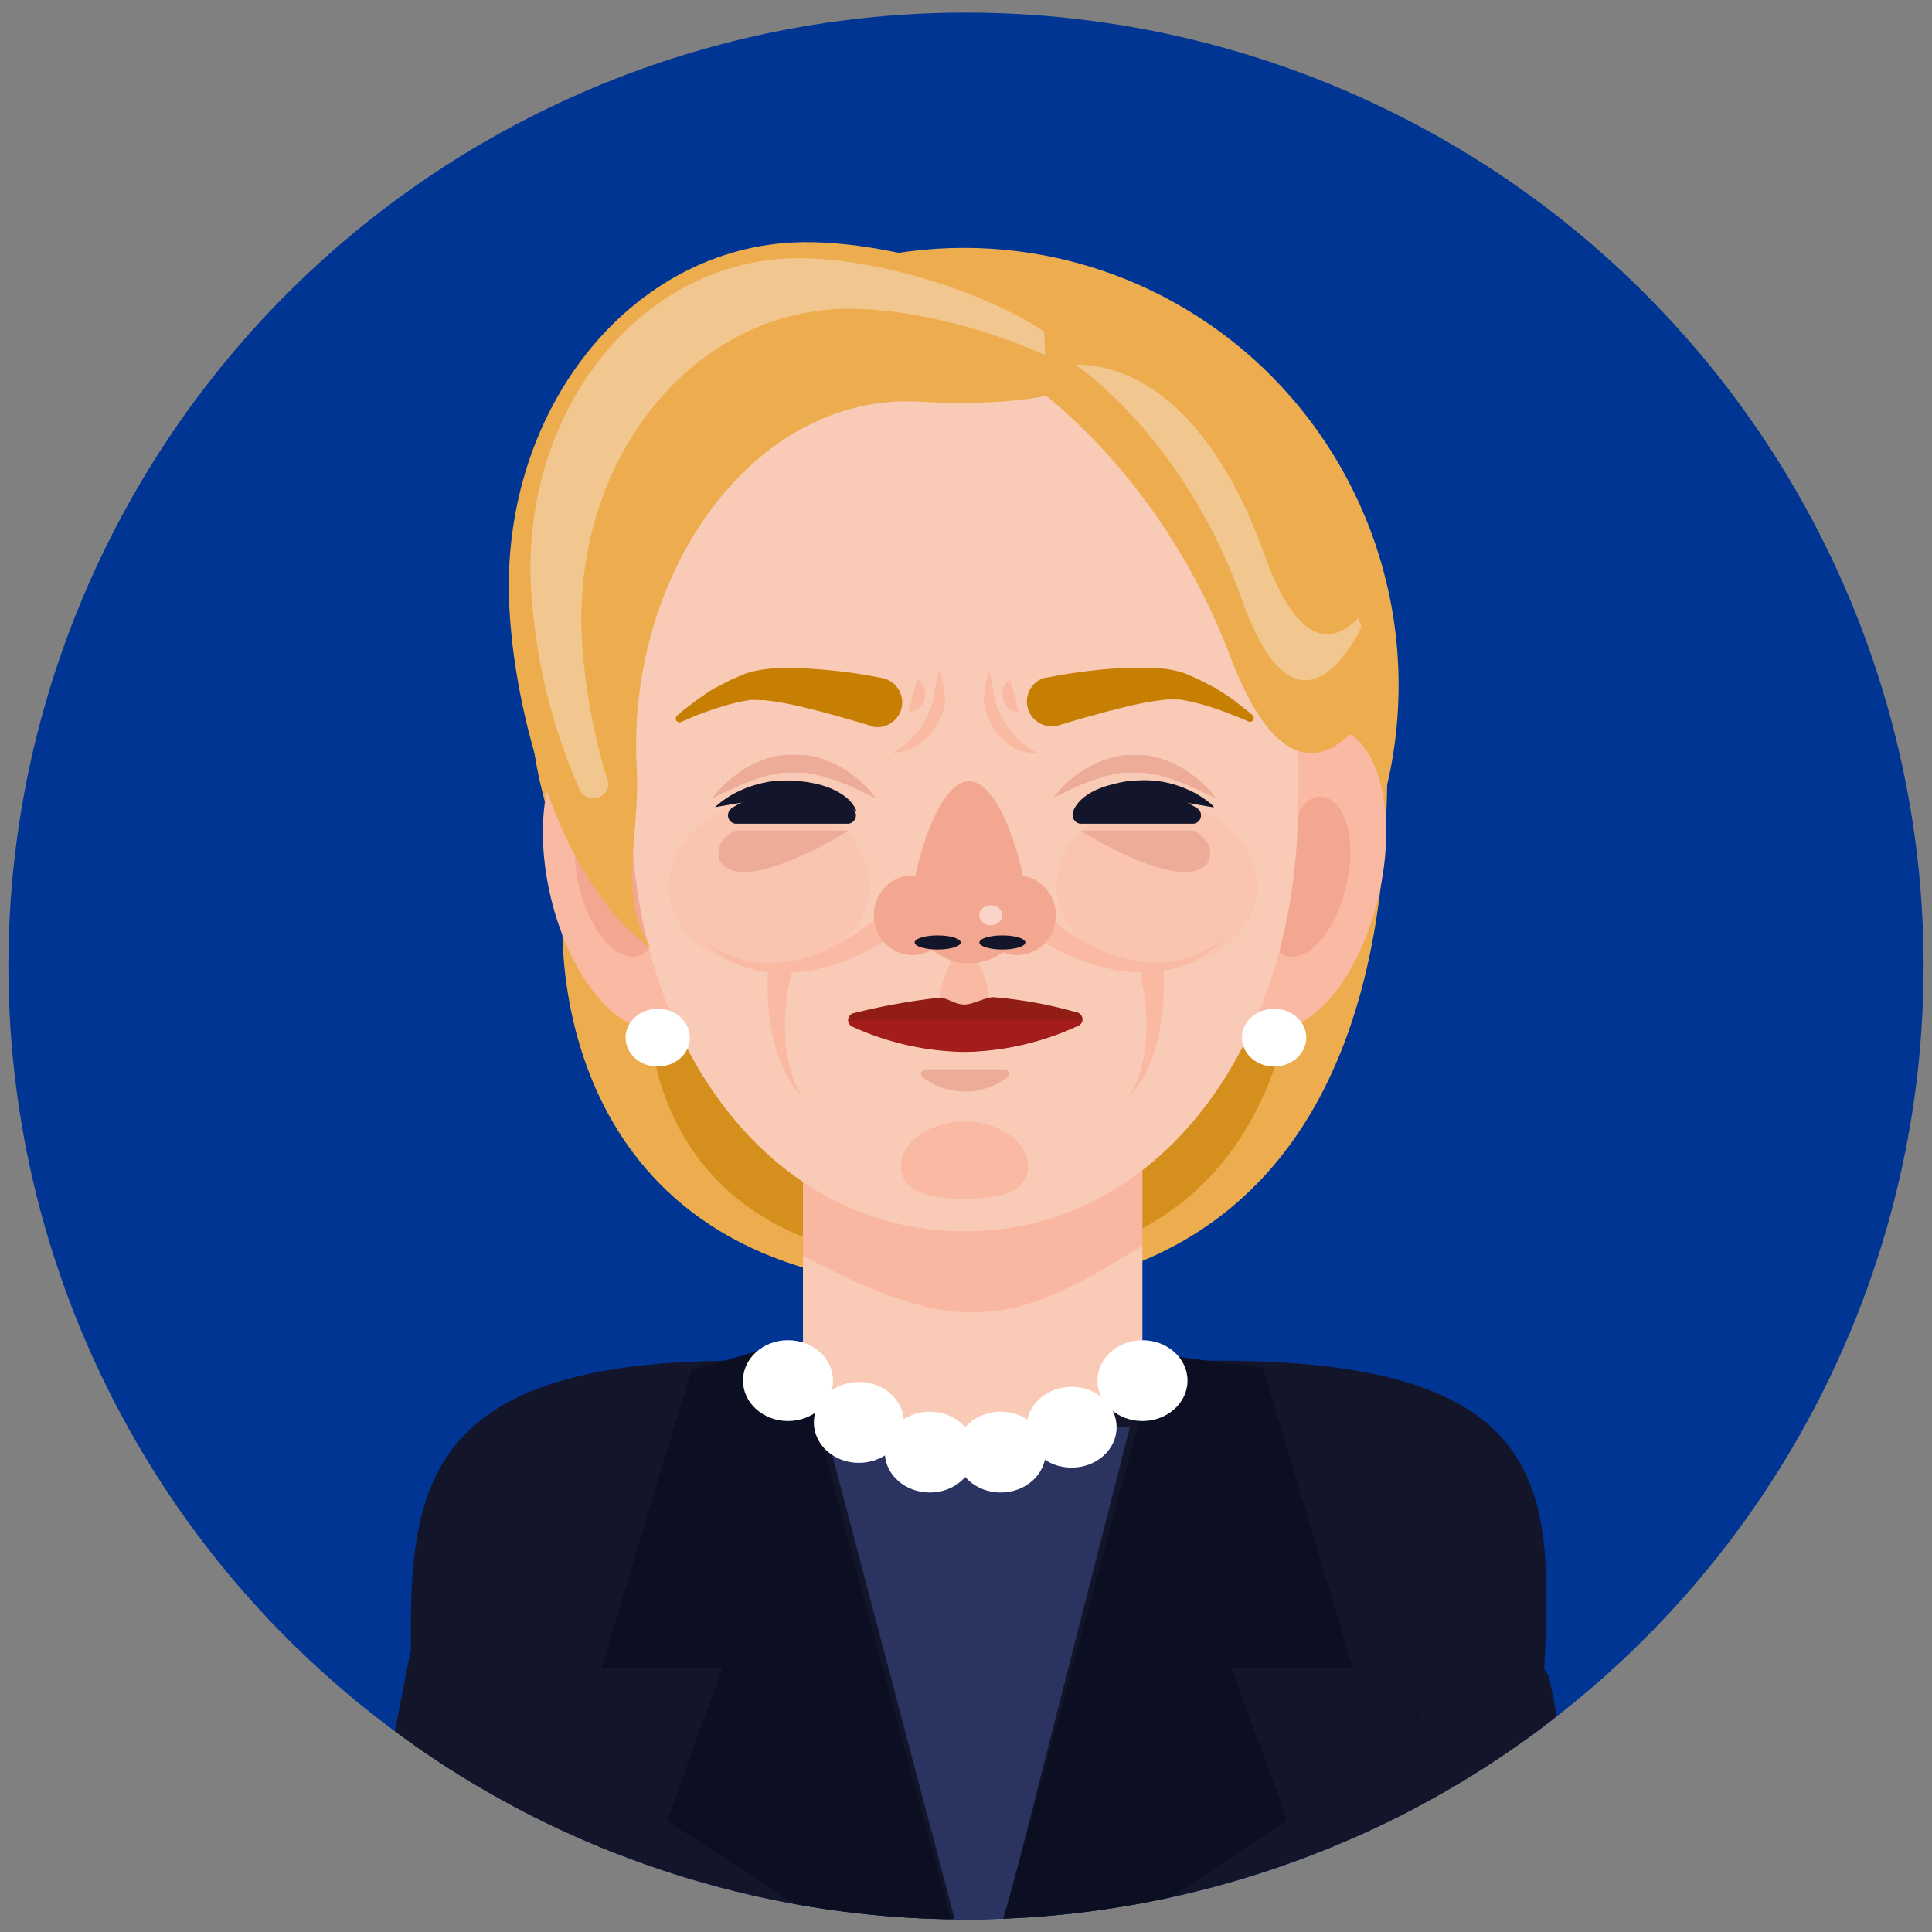 <svg id="Layer_1" data-name="Layer 1" xmlns="http://www.w3.org/2000/svg" xmlns:xlink="http://www.w3.org/1999/xlink" viewBox="0 0 230 230"><rect x="0" y="0" width="230" height="230" fill="#808080" stroke="none"/><defs><clipPath id="clip-path"><ellipse cx="115" cy="115" rx="114" ry="113.5" style="fill:none"/></clipPath><clipPath id="clip-path-2"><rect x="-4.11" y="21.85" width="238.23" height="226.35" style="fill:none"/></clipPath></defs><title>Untitled-1</title><ellipse cx="115" cy="115" rx="114" ry="113.5" style="fill:#003594"/><g style="clip-path:url(#clip-path)"><g style="clip-path:url(#clip-path-2)"><path d="M189,361.23H43.66l5.5-152c0-26.09-5.8-47.25,38.74-47.25h56.9c47,0,38.74,21.15,38.74,47.25Z" style="fill:#13162b"/><polygon points="116.65 239.83 116.65 239.83 116.65 239.83 98.21 169.93 134.5 169.93 116.65 239.83" style="fill:#2b3361"/><path d="M70.44,322.33H46.8L63.83,204l4.72,21a79.66,79.66,0,0,1,1.89,17.37Z" style="fill:#0b0f21"/><path d="M162.26,322.33H185.9L168.88,204l-4.72,21a79.66,79.66,0,0,0-1.89,17.37Z" style="fill:#0b0f21"/><path d="M178.37,199.39h0a3.28,3.28,0,0,1-1.53,1.52L163,207.55a3.28,3.28,0,0,0-1.86,3.1l5.28,127.63a3.28,3.28,0,0,0,3.28,3.15h26a3.29,3.29,0,0,0,3.29-3.26c.45-56.66-10-115.55-14.46-138A3.28,3.28,0,0,0,178.37,199.39Z" style="fill:#13162b"/><path d="M67,108.8s-2.8,36.74,34.49,43.5c0,0,64.5,17.34,63.65-62.3" style="fill:#edad4f"/><path d="M77.21,118.19S75,144.81,104.53,149.71c0,0,51.07,12.56,50.4-45.15" style="fill:#c67f02;opacity:0.66"/><path d="M95.59,166A29.29,29.29,0,0,0,136,164.92V136.18H95.59Z" style="fill:#f9cbb7"/><ellipse cx="114.75" cy="81.57" rx="51.75" ry="52.06" style="fill:#edad4f"/><path d="M95.59,149.51c5.67,2.89,13.06,6.74,20.07,6.74,7.93,0,14.16-4.3,20.34-7.95V122.16H95.59Z" style="fill:#f99378;opacity:0.37"/><path d="M79.91,102.29c2.31,9.85,4,18.93-1.06,20.11s-11-5.84-13.31-15.69-.09-18.79,4.95-20S77.6,92.44,79.91,102.29Z" style="fill:#f9b9a2"/><path d="M149.74,102.29c-2.31,9.85-4,18.93,1.06,20.11s11-5.84,13.31-15.69.09-18.79-4.95-20S152,92.44,149.74,102.29Z" style="fill:#f9b9a2"/><path d="M152.65,103.15c-1.22,5.22-2.11,10,.56,10.67s5.83-3.1,7.06-8.32.05-10-2.62-10.59S153.87,97.93,152.65,103.15Z" style="fill:#f4a790"/><path d="M76.54,103.15c1.22,5.22,2.11,10-.56,10.67s-5.83-3.1-7.06-8.32-.05-10,2.62-10.59S75.32,97.93,76.54,103.15Z" style="fill:#f4a790"/><path d="M154.51,95.9c0,28-16.25,50.69-39.68,50.69S75.14,123.9,75.14,95.9s-.81-50.69,39.68-50.69C153.14,45.21,154.51,67.91,154.51,95.9Z" style="fill:#f9cbb7"/><path d="M122.39,138.89c0,3-3.39,3.84-7.57,3.84s-7.57-.88-7.57-3.84,3.39-5.37,7.57-5.37S122.39,135.92,122.39,138.89Z" style="fill:#f9b9a2"/><ellipse cx="91.54" cy="105.39" rx="11.94" ry="9.92" style="fill:#f9b9a2;opacity:0.37"/><ellipse cx="137.73" cy="105.39" rx="11.94" ry="9.92" style="fill:#f9b9a2;opacity:0.37"/><path d="M125.74,109.88l.17.14.54.41c.48.35,1.18.84,2.07,1.37.45.26.93.54,1.46.8s1.1.52,1.69.77a19.49,19.49,0,0,0,1.88.65,16.69,16.69,0,0,0,2,.45c.34,0,.68.11,1,.12l.51,0h.51a12.72,12.72,0,0,0,2-.13c.32,0,.63-.12.94-.18l.89-.24c.29-.09.56-.2.83-.29s.51-.23.75-.33a6.36,6.36,0,0,0,.68-.35c.21-.12.42-.22.6-.34.36-.24.68-.44.93-.64l.78-.61-.7.7c-.22.22-.53.46-.86.75-.17.14-.37.27-.57.42a6.65,6.65,0,0,1-.65.44c-.24.14-.47.3-.74.44s-.54.28-.83.41-.59.25-.91.37-.64.22-1,.31a13.73,13.73,0,0,1-2.12.39l-.55.05-.56,0c-.37,0-.75,0-1.12,0a18.19,18.19,0,0,1-2.23-.23,21.23,21.23,0,0,1-2.12-.45c-.68-.19-1.33-.39-1.93-.61s-1.17-.45-1.69-.67c-1-.46-1.86-.9-2.44-1.23l-.67-.4-.25-.16a1.38,1.38,0,0,1,1.49-2.31l.13.09Z" style="fill:#f9b9a2"/><path d="M105.21,112.08l-.25.16-.67.4c-.58.33-1.41.77-2.44,1.23-.52.22-1.08.46-1.69.67s-1.26.42-1.93.61a21.23,21.23,0,0,1-2.12.45,18.19,18.19,0,0,1-2.23.23c-.38,0-.75,0-1.12,0l-.56,0-.55-.05a13.73,13.73,0,0,1-2.12-.39c-.34-.09-.66-.21-1-.31s-.61-.25-.91-.37-.56-.28-.83-.41-.5-.3-.74-.44a6.65,6.65,0,0,1-.65-.44c-.2-.15-.4-.28-.57-.42-.33-.29-.64-.53-.86-.75l-.7-.7.78.61c.25.19.57.39.93.64.18.12.39.22.6.34a6.36,6.36,0,0,0,.68.35c.24.11.49.24.75.33s.54.2.83.29l.89.24c.31.06.62.13.94.18a12.72,12.72,0,0,0,2,.13h.51l.51,0c.34,0,.68-.08,1-.12a16.69,16.69,0,0,0,2-.45,19.49,19.49,0,0,0,1.88-.65c.6-.25,1.17-.5,1.69-.77s1-.54,1.46-.8c.89-.53,1.59-1,2.07-1.37l.54-.41.17-.14h0a1.38,1.38,0,0,1,1.76,2.12Z" style="fill:#f9b9a2"/><path d="M110.19,127.29a.56.56,0,0,0-.31,1,8.36,8.36,0,0,0,10,0,.56.56,0,0,0-.31-1Z" style="fill:#edac98"/><path d="M138.53,115.92v.2l0,.52c0,.45,0,1.07,0,1.82a28,28,0,0,1-.74,5.42c-.12.48-.25,1-.4,1.42s-.31.92-.49,1.34c-.09.21-.18.42-.27.62s-.19.4-.29.59c-.19.38-.39.72-.59,1s-.39.58-.57.82-.35.43-.48.6l-.45.49.35-.56c.1-.19.23-.4.36-.66s.27-.55.4-.89.27-.69.38-1.08c.06-.19.12-.39.17-.6s.1-.41.15-.63c.1-.43.17-.88.23-1.33s.1-.92.14-1.39a26.15,26.15,0,0,0-.21-5.1c-.09-.69-.2-1.25-.28-1.64l-.1-.44,0-.14a1.38,1.38,0,1,1,2.72-.43Z" style="fill:#f9b9a2"/><path d="M94.08,116.34l0,.14-.1.44c-.08.39-.18,1-.28,1.64a26.15,26.15,0,0,0-.21,5.1c0,.46.07.93.14,1.39s.14.9.23,1.33c0,.22.09.43.15.63s.11.41.17.6c.11.39.25.75.38,1.08s.27.62.4.89.26.48.36.66l.35.56-.45-.49c-.13-.17-.3-.36-.48-.6s-.37-.51-.57-.82-.4-.65-.59-1c-.1-.19-.19-.38-.29-.59s-.19-.41-.27-.62c-.18-.43-.34-.88-.49-1.34s-.28-.94-.4-1.42a28,28,0,0,1-.74-5.42c0-.75,0-1.38,0-1.82l0-.52v-.2h0a1.38,1.38,0,1,1,2.75.18A1.48,1.48,0,0,1,94.08,116.34Z" style="fill:#f9b9a2"/><path d="M124.52,80.7l.28-.06.81-.16c.69-.12,1.66-.3,2.85-.46.59-.08,1.23-.16,1.91-.23s1.4-.14,2.16-.19,1.53-.09,2.33-.11h1.22l1.25,0c.42,0,.85.08,1.27.12s.88.14,1.31.22l.69.19.37.11.26.11.52.22.56.25c.72.33,1.36.68,2,1s1.15.7,1.64,1,.94.65,1.32.95l1,.77c.27.21.47.4.62.52l.22.19a.45.45,0,0,1-.48.75h0l-.25-.11-.72-.3c-.62-.26-1.51-.6-2.59-1-.54-.18-1.12-.37-1.73-.55s-1.27-.34-1.92-.48l-.48-.09-.54-.09-.28,0h-.18l-.42,0c-.32,0-.64,0-1,.05s-.68.07-1,.13l-1.06.17-1.06.21-1.05.23-1,.25c-.67.17-1.33.33-1.95.5l-1.75.48c-1.08.31-2,.56-2.6.76l-1,.29h0a2.95,2.95,0,0,1-1.7-5.65Z" style="fill:#c67f02"/><path d="M125.34,95.06l.15-.2c.1-.13.24-.32.44-.55a13.7,13.7,0,0,1,3.22-2.74,12.16,12.16,0,0,1,1.72-.88,11.12,11.12,0,0,1,2-.63,9.69,9.69,0,0,1,1.08-.17c.18,0,.37,0,.55,0l.59,0,.51,0h.26l.29,0c.19,0,.39,0,.57.07l.54.1a11.1,11.1,0,0,1,2,.63c.32.12.61.27.9.42s.56.3.82.46a13.5,13.5,0,0,1,1.4,1,13.26,13.26,0,0,1,1.82,1.75c.2.22.34.42.44.55l.15.2-.23-.11-.63-.31-1-.47c-.37-.18-.78-.37-1.24-.57-.23-.1-.46-.2-.71-.3l-.76-.3c-.52-.2-1.07-.38-1.64-.54a15.49,15.49,0,0,0-1.76-.38l-.45-.06L136,92l-.21,0h-1.17a4.28,4.28,0,0,0-.45,0l-.45,0-.45.06a15.41,15.41,0,0,0-1.76.38c-.29.07-.56.18-.84.25l-.8.28-.76.3c-.25.09-.48.2-.71.3-.45.2-.87.39-1.24.57l-1,.47-.63.31Z" style="fill:#edac98"/><path d="M128.6,98.88s12.51,7.93,15.26,3.69c0,0,1.1-2.2-1.78-3.69" style="fill:#edac98"/><path d="M142.57,96.26a1,1,0,0,1-.49,1.8H128.6a1,1,0,0,1-.49-1.8,13.29,13.29,0,0,1,14.46,0Z" style="fill:#13162b"/><path d="M144.52,96.09l-.21,0-.58-.1-2-.35-1.3-.2-.7-.1-.73-.09c-.49,0-1-.09-1.51-.12l-.77,0h-.79l-1.59,0c-.52,0-1,0-1.53.07s-1,.08-1.41.15-.86.14-1.24.23a7.23,7.23,0,0,0-1.79.67c-.2.12-.37.22-.48.3l-.17.12.08-.2a3.41,3.41,0,0,1,.29-.53,4.47,4.47,0,0,1,.61-.73,5.86,5.86,0,0,1,1-.75,7.94,7.94,0,0,1,1.31-.64,10.57,10.57,0,0,1,1.54-.47A14.28,14.28,0,0,1,134.2,93c.57-.06,1.14-.1,1.73-.11a12.94,12.94,0,0,1,1.76.08,13.16,13.16,0,0,1,1.68.31,13.66,13.66,0,0,1,1.51.49l.67.29.61.3a11.24,11.24,0,0,1,1.76,1.15c.2.15.35.29.45.38Z" style="fill:#13162b"/><path d="M123.41,89.64l-.58,0a2.68,2.68,0,0,1-.57-.07l-.59-.14a5.52,5.52,0,0,1-.56-.22l-.28-.12c-.09,0-.17-.1-.26-.15l-.52-.32-.48-.38a4.18,4.18,0,0,1-.44-.42l-.21-.22-.19-.24a5.85,5.85,0,0,1-.36-.49c-.11-.17-.22-.34-.32-.52s-.19-.36-.27-.54-.16-.37-.23-.56-.14-.37-.19-.57-.1-.39-.14-.58-.07-.39-.1-.62v-.1c.06-.59.13-1.19.23-1.78,0-.3.11-.59.17-.89s.14-.59.24-.89c.1.3.17.59.24.89s.13.59.17.89c.1.59.18,1.19.23,1.78v-.1c0,.13.1.31.15.46s.12.32.18.48.13.32.2.47l.22.46.24.45c.08.15.17.29.26.44s.18.28.27.42l.14.21.15.2c.11.13.2.28.31.4l.33.38.37.36a3.8,3.8,0,0,0,.39.35c.14.11.27.24.41.34l.43.31a4,4,0,0,0,.47.31C123.09,89.42,123.25,89.53,123.41,89.64Z" style="fill:#f9b9a2"/><path d="M103.66,86.4l-1-.29c-.62-.19-1.52-.45-2.6-.76l-1.75-.48c-.62-.17-1.27-.33-1.95-.5l-1-.25-1.05-.23-1.06-.21-1.06-.17c-.35-.06-.69-.08-1-.13s-.65,0-1-.05l-.42,0h-.18l-.28,0-.54.09-.48.09c-.65.14-1.31.3-1.92.48s-1.2.37-1.73.55c-1.07.37-2,.71-2.59,1l-.72.3-.25.11h0a.45.45,0,0,1-.48-.75l.22-.19c.14-.12.35-.3.62-.52l1-.77c.39-.29.83-.61,1.32-.95s1-.69,1.64-1,1.24-.7,2-1l.56-.25.52-.22.26-.11.37-.11.69-.19c.44-.08.88-.16,1.31-.22s.86-.09,1.27-.12l1.25,0h1.22c.8,0,1.58.06,2.33.11s1.47.12,2.16.19,1.32.15,1.91.23c1.18.16,2.16.34,2.85.46l.81.16.28.06a2.95,2.95,0,0,1-1.2,5.77l-.24-.06Z" style="fill:#c67f02"/><path d="M104.31,95.06l-.23-.11-.63-.31-1-.47c-.37-.18-.78-.37-1.24-.57-.23-.1-.46-.21-.71-.3l-.76-.3-.8-.28c-.28-.08-.55-.18-.84-.25a15.41,15.41,0,0,0-1.76-.38L95.94,92l-.45,0A4.28,4.28,0,0,0,95,92H93.86l-.21,0-.43,0-.45.06a15.49,15.49,0,0,0-1.76.38c-.57.16-1.12.34-1.64.54l-.76.3c-.25.09-.48.2-.71.3-.45.2-.87.39-1.24.57l-1,.47-.63.31-.23.11.15-.2c.1-.13.24-.32.44-.55a13.26,13.26,0,0,1,1.82-1.75,13.5,13.5,0,0,1,1.4-1c.26-.17.54-.31.82-.46s.59-.29.9-.42a11.1,11.1,0,0,1,2-.63l.54-.1c.18,0,.38,0,.57-.07l.29,0H94l.51,0,.59,0c.19,0,.37,0,.55,0a9.69,9.69,0,0,1,1.08.17,11.12,11.12,0,0,1,2,.63,12.16,12.16,0,0,1,1.72.88,13.7,13.7,0,0,1,3.22,2.74c.2.23.34.42.44.55Z" style="fill:#edac98"/><path d="M101,98.88s-12.51,7.93-15.26,3.69c0,0-1.1-2.2,1.78-3.69" style="fill:#edac98"/><path d="M87.07,96.26a1,1,0,0,0,.49,1.8H101a1,1,0,0,0,.49-1.8,13.29,13.29,0,0,0-14.46,0Z" style="fill:#13162b"/><path d="M85.13,96.09l.15-.14c.1-.09.25-.23.45-.38a11.24,11.24,0,0,1,1.76-1.15l.61-.3.67-.29a13.66,13.66,0,0,1,1.51-.49A13.16,13.16,0,0,1,92,93a12.94,12.94,0,0,1,1.76-.08c.59,0,1.16,0,1.73.11a14.28,14.28,0,0,1,1.67.28,10.57,10.57,0,0,1,1.54.47,7.94,7.94,0,0,1,1.31.64,5.85,5.85,0,0,1,1,.75,4.47,4.47,0,0,1,.61.73,3.41,3.41,0,0,1,.29.53l.08.2-.17-.12c-.11-.08-.28-.18-.48-.3a7.23,7.23,0,0,0-1.79-.67c-.38-.09-.8-.17-1.24-.23s-.92-.11-1.41-.15-1-.06-1.53-.07l-1.59,0h-.79l-.77,0c-.51,0-1,.07-1.51.12l-.73.09-.7.1-1.3.2-2,.35-.58.1Z" style="fill:#13162b"/><path d="M106.23,89.64l.49-.3.46-.3a9.84,9.84,0,0,0,.85-.65,9,9,0,0,0,1.4-1.5,10.25,10.25,0,0,0,1-1.74c.15-.3.28-.62.4-.94.06-.16.11-.32.17-.48s.1-.34.14-.46v.11c0-.59.12-1.19.23-1.78.06-.3.12-.59.19-.89a9.26,9.26,0,0,1,.27-.89,9.26,9.26,0,0,1,.27.89c.08.3.14.59.19.89.11.59.18,1.19.23,1.78v.11c0,.24-.07.42-.11.62s-.1.39-.16.58a8.33,8.33,0,0,1-.44,1.12,8,8,0,0,1-.6,1c-.11.17-.23.33-.36.49s-.26.31-.4.45-.29.29-.44.42-.32.25-.48.37a6,6,0,0,1-.51.32,5.7,5.7,0,0,1-.54.27c-.18.08-.37.15-.56.21a5.16,5.16,0,0,1-.57.15,5,5,0,0,1-.58.08A4.94,4.94,0,0,1,106.23,89.64Z" style="fill:#f9b9a2"/><path d="M75.8,91.37c-1.24-23,13.83-44.66,33.66-43.55,21.88,1.22,21.44-5.62,27.37-1.53-7-11-29.93-18.1-42.53-17.42C74.47,29.93,59.4,49.43,60.64,72.41c.78,14.46,6.75,33.46,16.81,40.4C73.42,106.48,76.25,99.75,75.8,91.37Z" style="fill:#edad4f"/><path d="M124.3,39.45c-9-5.78-22.42-9.12-30.79-8.67-17.85,1-31.41,18.51-30.29,39.2A69.47,69.47,0,0,0,69,94a1.81,1.81,0,0,0,3.44-.65v-.09A71,71,0,0,1,69.27,76c-1.12-20.69,12.45-38.24,30.29-39.2,6.67-.36,16.55,1.7,24.85,5.47" style="fill:#f2c78f"/><path d="M121.16,44.63s16.44,10.17,25.3,33.54S164.6,82,164.6,82l-6.51-15.4-13.15-22Z" style="fill:#edad4f"/><path d="M150.48,65.9C146.69,55.25,139.4,43.53,128,43.39h0s12.9,8.5,19.85,28,14.24,3.22,14.24,3.22l-.41-1C158.95,76.42,154.65,77.63,150.48,65.9Z" style="fill:#f2c78f"/><ellipse cx="151.68" cy="123.53" rx="3.83" ry="3.44" style="fill:#fff"/><ellipse cx="78.3" cy="123.53" rx="3.83" ry="3.44" style="fill:#fff"/><path d="M117.81,119.38c0,1.84-1.34.58-3,.58s-3,1.26-3-.58,1.34-6.08,3-6.08S117.81,117.54,117.81,119.38Z" style="fill:#f9b9a2"/><path d="M128.16,120.51a.84.84,0,0,1,.15,1.62,33.36,33.36,0,0,1-13.48,3.1,33.3,33.3,0,0,1-13.33-3,.85.85,0,0,1,.19-1.63,76.6,76.6,0,0,1,9.9-1.8c1.21-.13,1.93.79,3.24.79,1.06,0,2.65-1,3.65-.86A51.94,51.94,0,0,1,128.16,120.51Z" style="fill:#921d15"/><path d="M101,121.49a.86.86,0,0,0,.54.7,33.3,33.3,0,0,0,13.33,3,33.36,33.36,0,0,0,13.48-3.1.88.88,0,0,0,.52-.63Z" style="fill:#a51c1c"/><path d="M122.18,107.61a6.81,6.81,0,1,1-13.61,0c0-3.87,3-14.6,6.8-14.6S122.18,103.74,122.18,107.61Z" style="fill:#f4a790"/><ellipse cx="121.1" cy="108.96" rx="4.6" ry="4.74" style="fill:#f4a790"/><ellipse cx="108.62" cy="108.96" rx="4.6" ry="4.74" style="fill:#f4a790"/><path d="M108.24,84.77l0-.06s0-.1,0-.16.08-.31.13-.51,0-.2.07-.29l.07-.3.07-.3c0-.09,0-.2.07-.29s0-.2.08-.3a2.62,2.62,0,0,1,.08-.3,2.54,2.54,0,0,1,.09-.31c0-.1.06-.2.09-.3s.08-.19.1-.28a2.43,2.43,0,0,1,.09-.23c0-.07.06-.12.07-.16l0-.06.05,0a1.27,1.27,0,0,1,.14.11,1.82,1.82,0,0,1,.19.18,1.32,1.32,0,0,1,.2.26,2.64,2.64,0,0,1,.18.34,3.6,3.6,0,0,1,.12.42,2.8,2.8,0,0,1,0,.47,3.21,3.21,0,0,1-.07.49,2.58,2.58,0,0,1-.18.47,1.88,1.88,0,0,1-.27.41,2,2,0,0,1-.32.32,2,2,0,0,1-.35.21,1.57,1.57,0,0,1-.33.11,1.26,1.26,0,0,1-.27,0h-.24Z" style="fill:#f9b9a2"/><path d="M121.37,84.77h-.24a1.26,1.26,0,0,1-.27,0,1.57,1.57,0,0,1-.33-.11,2,2,0,0,1-.35-.21,2,2,0,0,1-.32-.32,1.88,1.88,0,0,1-.27-.41,2.58,2.58,0,0,1-.18-.47,3.21,3.21,0,0,1-.07-.49,2.8,2.8,0,0,1,0-.47,3.6,3.6,0,0,1,.12-.42,2.64,2.64,0,0,1,.18-.34,1.31,1.31,0,0,1,.2-.26,1.82,1.82,0,0,1,.19-.18,1.27,1.27,0,0,1,.14-.11l.05,0,0,.06s.05.09.07.16a2.43,2.43,0,0,1,.09.23c0,.09.07.18.1.28s.06.2.09.3a2.55,2.55,0,0,1,.09.31,2.62,2.62,0,0,1,.08.3c0,.1.06.2.08.3s0,.2.07.29l.07.3.07.3c0,.1,0,.2.07.29s.09.37.13.51,0,.13,0,.16Z" style="fill:#f9b9a2"/><ellipse cx="117.95" cy="108.96" rx="1.37" ry="1.19" style="fill:#fff;opacity:0.51"/><path d="M50.12,190.77s-17.51,77.8-16.38,150.65H66.18l8-134" style="fill:#13162b"/><path d="M82.29,163.15,71.57,198.61H86l-6.6,18.14s38.62,25.53,37.25,23.07-22-80.28-22-80.28Z" style="fill:#0b0f21"/><path d="M150.36,162.87l10.72,35.74H146.65l6.6,18.14S114.63,242.28,116,239.83s21.74-78.63,21.74-78.63Z" style="fill:#0b0f21"/><ellipse cx="93.81" cy="164.36" rx="5.36" ry="4.81" style="fill:#fff"/><ellipse cx="136.01" cy="164.36" rx="5.36" ry="4.81" style="fill:#fff"/><ellipse cx="110.69" cy="172.87" rx="5.36" ry="4.81" style="fill:#fff"/><ellipse cx="119.13" cy="172.87" rx="5.36" ry="4.81" style="fill:#fff"/><ellipse cx="102.25" cy="169.34" rx="5.36" ry="4.81" style="fill:#fff"/><ellipse cx="127.57" cy="169.91" rx="5.36" ry="4.81" style="fill:#fff"/><ellipse cx="111.63" cy="112.2" rx="2.74" ry="0.84" style="fill:#13162b"/><ellipse cx="119.33" cy="112.2" rx="2.74" ry="0.84" style="fill:#13162b"/></g></g></svg>